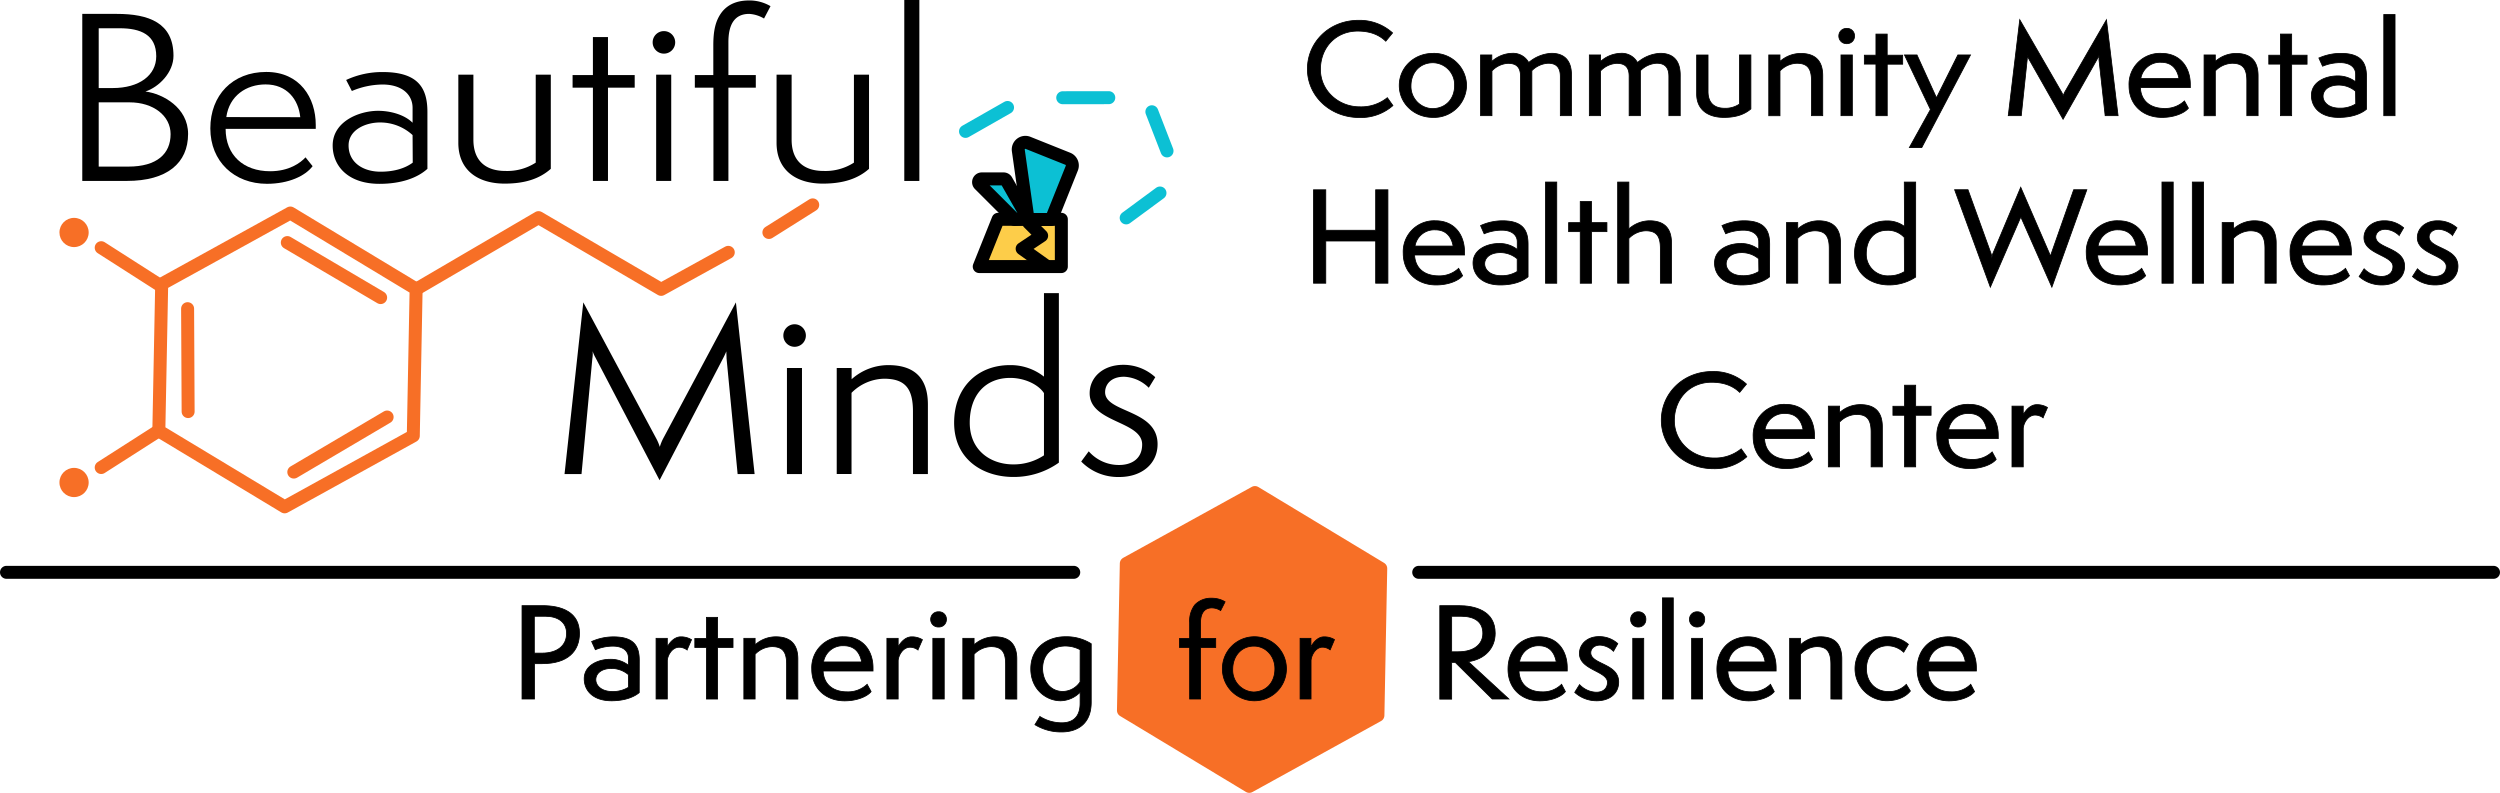 <svg xmlns="http://www.w3.org/2000/svg" viewBox="0 0 769.97 244.19"><defs><style>.cls-1,.cls-4{fill:#f76f26;}.cls-1,.cls-3{stroke:#f76f26;}.cls-1,.cls-3,.cls-5,.cls-6,.cls-7,.cls-8{stroke-linecap:round;stroke-linejoin:round;stroke-width:4px;}.cls-2,.cls-5,.cls-6,.cls-7{stroke:#000;}.cls-2{stroke-miterlimit:10;stroke-width:0.25px;}.cls-3,.cls-7,.cls-8{fill:none;}.cls-5{fill:#fdcd49;}.cls-6{fill:#0cc0d4;}.cls-8{stroke:#0cc0d4;}</style></defs><title>Asset 3</title><g id="Layer_2" data-name="Layer 2"><g id="Text_Vector" data-name="Text Vector"><polygon class="cls-1" points="424.38 220.32 384.76 242.19 346.01 218.81 346.89 173.56 386.51 151.7 425.25 175.08 424.38 220.32"/><g id="Partnering_for_Resilience" data-name="Partnering for Resilience"><path class="cls-2" d="M160.78,215.29V186.53H167c6,0,11.47,2,11.47,8.51,0,5.51-3.61,9.35-11.44,9.35h-2.43v10.9Zm6.14-14.13c4.79,0,7.58-2.36,7.58-6.08,0-3.53-2.75-5.28-6.56-5.28h-3.38v11.36Z"/><path class="cls-2" d="M196.87,213.32c-1.69,1.4-4.56,2.51-8.53,2.51-5.78,0-8.41-3.23-8.41-6.77,0-4.25,4.48-6,8-6a8.91,8.91,0,0,1,5.62,1.83v-2.32c0-2.05-1.62-3.57-4.8-3.57a14.2,14.2,0,0,0-5.38,1.1l-1.14-2.51a16.41,16.41,0,0,1,6.72-1.44c6.33,0,7.94,2.88,7.94,7.22Zm-3.34-5.55a8.08,8.08,0,0,0-5.15-1.9c-3.26,0-4.88,1.63-4.88,3.46s1.73,3.65,5.07,3.65a9,9,0,0,0,5-1.3Z"/><path class="cls-2" d="M202.06,215.29V196.6h3.46v2.81c.27-.91,1.92-3.27,4.16-3.27a6.31,6.31,0,0,1,3.3.88l-1.37,3.15a4.21,4.21,0,0,0-2.4-.83c-2.24,0-3.58,2.47-3.69,4.1v11.85Z"/><path class="cls-2" d="M217.58,215.29V199.41H214v-2.77h3.57v-6.5H221v6.5h4.76v2.77H221v15.88Z"/><path class="cls-2" d="M242.27,215.29V204.65c0-3.64-1-5.5-4.52-5.5a7.55,7.55,0,0,0-5.19,2.35v13.79H229.1V196.6h3.46v2a9.57,9.57,0,0,1,6.37-2.47c4.36,0,6.8,2.12,6.8,6.87v12.31Z"/><path class="cls-2" d="M268.29,213c-1.1,1.4-4.17,2.85-8.14,2.85-5.89,0-10.14-3.88-10.14-9.77a9.52,9.52,0,0,1,9.95-9.95c6.05,0,8.92,4.59,8.92,9.53v1H253.51a6.72,6.72,0,0,0,.12,1.14c.7,3.76,3.81,5.28,7.27,5.28a8.51,8.51,0,0,0,6.17-2.32Zm-2.91-9.12c-.51-2.85-2.12-5-5.5-5a6,6,0,0,0-6.25,5Z"/><path class="cls-2" d="M273.16,215.29V196.6h3.46v2.81c.28-.91,1.93-3.27,4.17-3.27a6.31,6.31,0,0,1,3.3.88l-1.38,3.15a4.17,4.17,0,0,0-2.39-.83c-2.24,0-3.58,2.47-3.7,4.1v11.85Z"/><path class="cls-2" d="M286.64,190.79a2.32,2.32,0,0,1,2.44-2.36,2.26,2.26,0,0,1,2.4,2.36,2.3,2.3,0,0,1-2.4,2.32A2.34,2.34,0,0,1,286.64,190.79Zm.67,24.5V196.6h3.5v18.69Z"/><path class="cls-2" d="M309.72,215.29V204.65c0-3.64-1-5.5-4.52-5.5A7.55,7.55,0,0,0,300,201.5v13.79h-3.46V196.6H300v2a9.57,9.57,0,0,1,6.37-2.47c4.36,0,6.8,2.12,6.8,6.87v12.31Z"/><path class="cls-2" d="M332.67,213.17a8.58,8.58,0,0,1-6,2.66c-4.56,0-9.2-3.65-9.2-9.85,0-6.42,5.11-9.87,10.61-9.87a14.37,14.37,0,0,1,8,2.16v18c0,7.07-4.75,9.16-9.08,9.16a15.42,15.42,0,0,1-8.25-2.24l1.53-2.51a12.82,12.82,0,0,0,6.72,1.94c2.68,0,5.66-1.11,5.66-6Zm0-13.07a9.73,9.73,0,0,0-4.56-1.14c-3.61,0-7,2.16-7,7,0,3.08,1.88,7,6.25,7a6.51,6.51,0,0,0,5.3-2.93Z"/><path class="cls-2" d="M366.4,215.29V199.41h-3.12v-2.77h3.12v-4.9A8.18,8.18,0,0,1,368,186.3a6.74,6.74,0,0,1,5.13-2.05,7.81,7.81,0,0,1,4.18,1.1l-1.37,2.7a5,5,0,0,0-2.73-.83c-2.32,0-3.46,1.74-3.46,4.52v4.9h4.67v2.77h-4.67v15.88Z"/><path class="cls-2" d="M386.2,215.83a9.86,9.86,0,1,1,10-9.84A9.84,9.84,0,0,1,386.2,215.83Zm6.46-9.84c0-4.11-3-7-6.46-7-3.84,0-6.54,3-6.54,7.14a6.72,6.72,0,0,0,6.46,7C390,213.05,392.66,210.2,392.66,206Z"/><path class="cls-2" d="M400.41,215.29V196.6h3.34v2.81c.27-.91,1.86-3.26,4-3.26A6,6,0,0,1,411,197l-1.33,3.15a4,4,0,0,0-2.32-.83c-2.16,0-3.45,2.47-3.57,4.1v11.85Z"/><path class="cls-2" d="M459.59,215.29,448.19,204h-1.1v11.32h-3.65V186.53h5.74c4.93,0,11.32,1.48,11.32,8.51,0,4.64-3.27,8.06-8.28,8.74l12.5,11.51Zm-10.45-14.55c4.94,0,7.56-2.39,7.56-5.66,0-3.61-2.55-5.28-6.8-5.28h-2.81v10.94Z"/><path class="cls-2" d="M482.12,213c-1.06,1.4-4,2.85-7.86,2.85-5.7,0-9.81-3.88-9.81-9.77s3.92-9.95,9.61-9.95c5.86,0,8.63,4.59,8.63,9.53v1H467.83a6.72,6.72,0,0,0,.12,1.14c.68,3.76,3.68,5.28,7,5.28a8.08,8.08,0,0,0,6-2.32Zm-2.81-9.12c-.5-2.85-2.05-5-5.32-5a5.87,5.87,0,0,0-6,5Z"/><path class="cls-2" d="M486.49,210.85a7.31,7.31,0,0,0,5.17,2.35c1.82,0,3.42-.91,3.42-3.07,0-3.46-8.63-3.76-8.63-8.86,0-2.81,2.36-5.2,6-5.2a8.49,8.49,0,0,1,5.81,2.16l-1.33,2.36a6.31,6.31,0,0,0-4.07-1.9c-2,0-2.92,1.18-2.92,2.36,0,3.61,8.59,3.23,8.59,9,0,3.53-2.78,5.78-6.73,5.78a10,10,0,0,1-6.8-2.59Z"/><path class="cls-2" d="M502.22,190.79a2.28,2.28,0,0,1,2.36-2.36,2.23,2.23,0,0,1,2.32,2.36,2.26,2.26,0,0,1-2.32,2.32A2.29,2.29,0,0,1,502.22,190.79Zm.65,24.5V196.6h3.38v18.69Z"/><path class="cls-2" d="M512,215.29V184.14h3.35v31.15Z"/><path class="cls-2" d="M520.35,190.79a2.28,2.28,0,0,1,2.36-2.36,2.22,2.22,0,0,1,2.31,2.36,2.26,2.26,0,0,1-2.31,2.32A2.29,2.29,0,0,1,520.35,190.79Zm.65,24.5V196.6h3.38v18.69Z"/><path class="cls-2" d="M546.45,213c-1.06,1.4-4,2.85-7.86,2.85-5.7,0-9.8-3.88-9.8-9.77s3.91-9.95,9.61-9.95c5.85,0,8.62,4.59,8.62,9.53v1H532.17a6.92,6.92,0,0,0,.11,1.14c.69,3.76,3.69,5.28,7,5.28a8.06,8.06,0,0,0,6-2.32Zm-2.81-9.12c-.49-2.85-2-5-5.32-5a5.87,5.87,0,0,0-6,5Z"/><path class="cls-2" d="M563.89,215.29V204.66c0-3.65-1-5.51-4.36-5.51a7.21,7.21,0,0,0-5,2.35v13.79h-3.34V196.6h3.34v2a9.12,9.12,0,0,1,6.16-2.47c4.21,0,6.57,2.12,6.57,6.87v12.31Z"/><path class="cls-2" d="M588.37,212.82c-1.22,1.56-3.65,3-7.34,3a9.86,9.86,0,0,1,.31-19.72,9.84,9.84,0,0,1,6.42,2.35l-1.45,2.43a7.32,7.32,0,0,0-4.93-2c-3.27,0-6.54,2.43-6.54,7.1,0,4.26,3,7,6.61,7a7.24,7.24,0,0,0,5.66-2.2Z"/><path class="cls-2" d="M608.13,213c-1.07,1.4-4,2.85-7.87,2.85-5.7,0-9.8-3.88-9.8-9.77s3.91-9.95,9.61-9.95,8.63,4.59,8.63,9.53v1H593.84a6.72,6.72,0,0,0,.12,1.14c.68,3.76,3.68,5.28,7,5.28a8.11,8.11,0,0,0,6-2.32Zm-2.82-9.12c-.49-2.85-2-5-5.31-5a5.87,5.87,0,0,0-6,5Z"/></g><path class="cls-2" d="M429,32.51a15,15,0,0,1-10.25,3.69c-9.24,0-16.08-6.77-16.08-14.94s6.6-15,15.8-15a15.12,15.12,0,0,1,10.42,3.88l-2.09,2.55c-1.88-1.83-4.6-3.12-8.64-3.12-6.57,0-11.48,4.9-11.48,11.85,0,6.46,5.5,11.48,12.1,11.48a12.79,12.79,0,0,0,8.5-2.81Z"/><path class="cls-2" d="M441.34,36.16c-5.82,0-10.38-4.33-10.38-9.84s4.56-9.88,10.42-9.88a10,10,0,0,1,10.3,9.88A10,10,0,0,1,441.34,36.16ZM448,26.32a6.77,6.77,0,0,0-6.68-7c-4,0-6.76,3-6.76,7.14a6.82,6.82,0,0,0,6.68,7C445.27,33.38,448,30.53,448,26.32Z"/><path class="cls-2" d="M480.57,35.63V23.58c0-2.92-1.3-4.1-3.78-4.1a7.69,7.69,0,0,0-5,2.28V35.63H468.3V23.51c0-3-1.41-4-3.89-4a7.44,7.44,0,0,0-4.91,2.32V35.63H456V16.93h3.46v2a9.71,9.71,0,0,1,6.29-2.51,5.46,5.46,0,0,1,5.07,2.85,11.69,11.69,0,0,1,7-2.85c3.86,0,6.18,2.09,6.18,6.72V35.63Z"/><path class="cls-2" d="M514,35.63V23.58c0-2.92-1.3-4.1-3.78-4.1a7.69,7.69,0,0,0-5,2.28V35.63h-3.46V23.51c0-3-1.41-4-3.89-4a7.46,7.46,0,0,0-4.91,2.32V35.63h-3.46V16.93h3.46v2a9.71,9.71,0,0,1,6.29-2.51,5.46,5.46,0,0,1,5.07,2.85,11.7,11.7,0,0,1,7-2.85c3.85,0,6.17,2.09,6.17,6.72V35.63Z"/><path class="cls-2" d="M535.75,16.93h3.5V33.54c-2.08,1.78-4.75,2.62-8.29,2.62-4.91,0-8.41-2.4-8.41-7.22v-12h3.5V28.18c0,3.76,2.2,5.17,5.14,5.17a7.69,7.69,0,0,0,4.56-1.3Z"/><path class="cls-2" d="M557.92,35.63V25c0-3.65-1-5.51-4.52-5.51a7.55,7.55,0,0,0-5.19,2.35v13.8h-3.45V16.93h3.45v2a9.67,9.67,0,0,1,6.37-2.47c4.36,0,6.8,2.13,6.8,6.88V35.63Z"/><path class="cls-2" d="M566.34,11.12a2.31,2.31,0,0,1,2.43-2.36,2.26,2.26,0,0,1,2.4,2.36,2.3,2.3,0,0,1-2.4,2.32A2.33,2.33,0,0,1,566.34,11.12ZM567,35.63V16.93h3.5v18.7Z"/><path class="cls-2" d="M577.77,35.63V19.74H574.2V17h3.57v-6.5h3.46V17H586v2.77h-4.76V35.63Z"/><path class="cls-2" d="M588.07,45.43l6.49-11.7-8-16.8h3.85l6,13.19L603,16.93h3.89l-15,28.5Z"/><path class="cls-2" d="M648.37,35.63l-1.89-17.1c0-.34,0-1.14,0-1.45-.08.23-.43.84-.67,1.3L635.4,36.73,625,18.41c-.27-.49-.51-1-.67-1.36a5.88,5.88,0,0,1,0,1.48l-1.81,17.1h-4l3.54-29.56,12.86,22.26a4.62,4.62,0,0,1,.51,1.22,9.39,9.39,0,0,1,.51-1.22L648.76,6.1l3.58,29.53Z"/><path class="cls-2" d="M674,33.31c-1.1,1.4-4.17,2.85-8.14,2.85-5.9,0-10.14-3.88-10.14-9.77a9.52,9.52,0,0,1,9.94-9.95c6.06,0,8.93,4.6,8.93,9.54v1H659.22a6.72,6.72,0,0,0,.12,1.14c.7,3.76,3.81,5.28,7.27,5.28a8.58,8.58,0,0,0,6.17-2.31Zm-2.91-9.12c-.51-2.85-2.12-5-5.5-5a6,6,0,0,0-6.25,5Z"/><path class="cls-2" d="M692,35.63V25c0-3.65-1-5.51-4.52-5.51a7.55,7.55,0,0,0-5.19,2.35v13.8h-3.46V16.93h3.46v2a9.62,9.62,0,0,1,6.37-2.47c4.36,0,6.8,2.13,6.8,6.88V35.63Z"/><path class="cls-2" d="M702.34,35.63V19.74h-3.58V17h3.58v-6.5h3.46V17h4.75v2.77H705.8V35.63Z"/><path class="cls-2" d="M728.83,33.65c-1.69,1.41-4.56,2.51-8.53,2.51-5.78,0-8.41-3.23-8.41-6.77,0-4.25,4.48-6,8-6a8.87,8.87,0,0,1,5.62,1.83V22.86c0-2.05-1.61-3.57-4.8-3.57a14.45,14.45,0,0,0-5.38,1.1l-1.14-2.51a16.58,16.58,0,0,1,6.72-1.44c6.33,0,7.94,2.89,7.94,7.22Zm-3.34-5.55a8.05,8.05,0,0,0-5.15-1.9c-3.26,0-4.87,1.64-4.87,3.46s1.73,3.65,5.07,3.65a9,9,0,0,0,5-1.29Z"/><path class="cls-2" d="M734.18,35.63V4.47h3.46V35.63Z"/><path class="cls-2" d="M423.69,87.23v-13H408.32v13h-3.77V58.46h3.77V70.93h15.37V58.46h3.77V87.23Z"/><path class="cls-2" d="M450.46,84.91c-1.1,1.4-4.17,2.85-8.14,2.85-5.89,0-10.14-3.88-10.14-9.77A9.52,9.52,0,0,1,442.12,68c6.06,0,8.93,4.6,8.93,9.54v1H435.68a6.72,6.72,0,0,0,.12,1.14c.7,3.76,3.81,5.28,7.27,5.28a8.58,8.58,0,0,0,6.17-2.31Zm-2.91-9.12c-.51-2.85-2.12-5-5.5-5a6,6,0,0,0-6.25,5Z"/><path class="cls-2" d="M470.62,85.25c-1.69,1.41-4.56,2.51-8.53,2.51-5.78,0-8.41-3.23-8.41-6.76,0-4.26,4.48-6,8-6a8.87,8.87,0,0,1,5.62,1.83V74.46c0-2-1.61-3.57-4.79-3.57A14.47,14.47,0,0,0,457.1,72L456,69.48A16.58,16.58,0,0,1,462.68,68c6.33,0,7.94,2.89,7.94,7.22Zm-3.34-5.55a8.05,8.05,0,0,0-5.15-1.9c-3.26,0-4.87,1.64-4.87,3.46s1.73,3.65,5.07,3.65a9,9,0,0,0,4.95-1.29Z"/><path class="cls-2" d="M476,87.23V56.07h3.46V87.23Z"/><path class="cls-2" d="M486.7,87.23V71.34h-3.58V68.57h3.58v-6.5h3.46v6.5h4.75v2.77h-4.75V87.23Z"/><path class="cls-2" d="M511.38,87.23V76.59c0-3.65-1-5.51-4.52-5.51a7.55,7.55,0,0,0-5.19,2.35v13.8h-3.45V56.07h3.45V70.51A9.67,9.67,0,0,1,508,68c4.36,0,6.8,2.09,6.8,6.88V87.23Z"/><path class="cls-2" d="M545,85.25c-1.69,1.41-4.56,2.51-8.53,2.51-5.78,0-8.41-3.23-8.41-6.76,0-4.26,4.48-6,8-6a8.87,8.87,0,0,1,5.62,1.83V74.46c0-2-1.61-3.57-4.8-3.57a14.45,14.45,0,0,0-5.38,1.1l-1.14-2.51A16.58,16.58,0,0,1,537.09,68c6.33,0,7.94,2.89,7.94,7.22Zm-3.34-5.55a8.05,8.05,0,0,0-5.15-1.9c-3.26,0-4.87,1.64-4.87,3.46s1.72,3.65,5.07,3.65a9,9,0,0,0,5-1.29Z"/><path class="cls-2" d="M563.39,87.23V76.59c0-3.65-1-5.51-4.52-5.51a7.53,7.53,0,0,0-5.19,2.35v13.8h-3.46V68.53h3.46v2A9.62,9.62,0,0,1,560.05,68c4.36,0,6.8,2.13,6.8,6.88V87.23Z"/><path class="cls-2" d="M586.5,56.07H590V85.33a14.9,14.9,0,0,1-8.22,2.43c-5.42,0-10.61-3.19-10.61-9.61,0-6.05,4.13-10.11,10-10.11a8.82,8.82,0,0,1,5.39,1.71Zm0,17.06a6.81,6.81,0,0,0-5.27-2.2c-3.89,0-6.44,2.77-6.44,7.22a6.61,6.61,0,0,0,7,6.8,9,9,0,0,0,4.76-1.3Z"/><path class="cls-2" d="M622.39,66.82,613,88.44l-11-30h4.12l7.12,19.72a5.13,5.13,0,0,1,.23,1.41,4.7,4.7,0,0,1,.28-1.41l8.61-20.48,8.88,20.48a4.2,4.2,0,0,1,.27,1.41,4.53,4.53,0,0,1,.24-1.41l6.92-19.72h4.05l-10.77,30Z"/><path class="cls-2" d="M660.83,84.91c-1.1,1.4-4.17,2.85-8.14,2.85-5.89,0-10.14-3.88-10.14-9.77A9.52,9.52,0,0,1,652.49,68c6.06,0,8.93,4.6,8.93,9.54v1H646.05a6.72,6.72,0,0,0,.12,1.14c.7,3.76,3.81,5.28,7.27,5.28a8.58,8.58,0,0,0,6.17-2.31Zm-2.91-9.12c-.51-2.85-2.12-5-5.5-5a6,6,0,0,0-6.25,5Z"/><path class="cls-2" d="M665.86,87.23V56.07h3.46V87.23Z"/><path class="cls-2" d="M675.21,87.23V56.07h3.46V87.23Z"/><path class="cls-2" d="M697.58,87.23V76.59c0-3.65-1-5.51-4.52-5.51a7.55,7.55,0,0,0-5.19,2.35v13.8h-3.46V68.53h3.46v2A9.62,9.62,0,0,1,694.24,68c4.36,0,6.8,2.13,6.8,6.88V87.23Z"/><path class="cls-2" d="M723.6,84.91c-1.1,1.4-4.17,2.85-8.13,2.85-5.9,0-10.15-3.88-10.15-9.77A9.52,9.52,0,0,1,715.27,68c6.05,0,8.92,4.6,8.92,9.54v1H708.82a6.72,6.72,0,0,0,.12,1.14c.71,3.76,3.81,5.28,7.27,5.28a8.56,8.56,0,0,0,6.17-2.31Zm-2.91-9.12c-.51-2.85-2.12-5-5.5-5a6,6,0,0,0-6.25,5Z"/><path class="cls-2" d="M728.12,82.78a7.67,7.67,0,0,0,5.35,2.36c1.88,0,3.53-.92,3.53-3.08,0-3.46-8.92-3.76-8.92-8.85,0-2.82,2.44-5.21,6.21-5.21a8.94,8.94,0,0,1,6,2.17l-1.38,2.35a6.65,6.65,0,0,0-4.21-1.9c-2,0-3,1.18-3,2.36,0,3.61,8.88,3.23,8.88,9,0,3.54-2.87,5.78-7,5.78a10.53,10.53,0,0,1-7-2.59Z"/><path class="cls-2" d="M744.55,82.78a7.67,7.67,0,0,0,5.35,2.36c1.88,0,3.53-.92,3.53-3.08,0-3.46-8.92-3.76-8.92-8.85,0-2.82,2.44-5.21,6.21-5.21a8.94,8.94,0,0,1,6,2.17l-1.38,2.35a6.64,6.64,0,0,0-4.2-1.9c-2,0-3,1.18-3,2.36,0,3.61,8.88,3.23,8.88,9,0,3.54-2.87,5.78-7,5.78a10.54,10.54,0,0,1-7-2.59Z"/><path class="cls-2" d="M538,140.67a15,15,0,0,1-10.26,3.68c-9.23,0-16.07-6.76-16.07-14.93s6.6-15,15.8-15a15.08,15.08,0,0,1,10.42,3.88l-2.09,2.54c-1.88-1.82-4.6-3.11-8.65-3.11-6.56,0-11.47,4.9-11.47,11.85,0,6.46,5.5,11.48,12.1,11.48a12.68,12.68,0,0,0,8.49-2.82Z"/><path class="cls-2" d="M558.24,141.47c-1.1,1.4-4.17,2.85-8.14,2.85-5.9,0-10.14-3.88-10.14-9.77a9.52,9.52,0,0,1,9.94-10c6.06,0,8.93,4.59,8.93,9.53v1H543.46a6.72,6.72,0,0,0,.12,1.14c.7,3.76,3.81,5.28,7.27,5.28a8.53,8.53,0,0,0,6.17-2.32Zm-2.91-9.12c-.51-2.85-2.12-5-5.5-5a6,6,0,0,0-6.25,5Z"/><path class="cls-2" d="M576.28,143.78V133.15c0-3.65-1-5.51-4.52-5.51a7.55,7.55,0,0,0-5.19,2.35v13.79h-3.46V125.09h3.46v2a9.57,9.57,0,0,1,6.37-2.47c4.36,0,6.8,2.12,6.8,6.87v12.31Z"/><path class="cls-2" d="M586.58,143.78V127.9H583v-2.77h3.58v-6.5H590v6.5h4.75v2.77H590v15.88Z"/><path class="cls-2" d="M614.8,141.47c-1.1,1.4-4.17,2.85-8.14,2.85-5.89,0-10.14-3.88-10.14-9.77a9.52,9.52,0,0,1,10-10c6,0,8.92,4.59,8.92,9.53v1H600a6.72,6.72,0,0,0,.12,1.14c.71,3.76,3.81,5.28,7.27,5.28a8.51,8.51,0,0,0,6.17-2.32Zm-2.91-9.12c-.51-2.85-2.12-5-5.5-5a6,6,0,0,0-6.25,5Z"/><path class="cls-2" d="M619.67,143.78V125.09h3.46v2.81c.28-.91,1.93-3.27,4.17-3.27a6.31,6.31,0,0,1,3.3.88l-1.37,3.15a4.21,4.21,0,0,0-2.4-.83c-2.24,0-3.58,2.47-3.7,4.1v11.85Z"/></g><g id="Layer_9" data-name="Layer 9"><g id="Color"><line class="cls-3" x1="88.49" y1="74.71" x2="117.23" y2="91.65"/><line class="cls-3" x1="119.23" y1="128.44" x2="90.49" y2="145.39"/><line class="cls-3" x1="57.94" y1="126.76" x2="57.78" y2="95.07"/><polygon class="cls-3" points="127.29 134.23 87.67 156.1 48.92 132.72 49.8 87.47 89.42 65.61 128.16 88.99 127.29 134.23"/><polyline class="cls-3" points="128.09 89.12 165.86 67.03 203.63 89.12 224.3 77.72"/><line class="cls-3" x1="48.99" y1="132.59" x2="31.17" y2="143.99"/><line class="cls-3" x1="48.99" y1="87.69" x2="31.17" y2="76.29"/><circle class="cls-4" cx="22.81" cy="71.6" r="4.5"/><circle class="cls-4" cx="22.81" cy="148.6" r="4.5"/><line class="cls-3" x1="236.81" y1="71.6" x2="250.31" y2="63.1"/></g><g id="Color-2" data-name="Color"><polygon class="cls-5" points="326.88 67.54 307.42 67.54 301.59 82.1 326.88 82.1 326.88 67.54"/><path class="cls-6" d="M328.92,48.92,316.63,44a2.2,2.2,0,0,0-3,2.35l3,21.25h7.15l6.33-15.82A2.22,2.22,0,0,0,328.92,48.92Z"/><path class="cls-6" d="M302.41,55.1h6.68a1,1,0,0,1,.83.45l6.75,11.85-4.17.21L301.7,56.82A1,1,0,0,1,302.41,55.1Z"/><polyline class="cls-7" points="316.81 68.6 320.81 72.6 314.81 76.6 321.81 81.6"/><line class="cls-8" x1="297.37" y1="40.47" x2="310.31" y2="33.1"/><line class="cls-8" x1="327.31" y1="30.1" x2="341.49" y2="30.08"/><line class="cls-8" x1="354.76" y1="34.42" x2="359.43" y2="46.48"/><line class="cls-8" x1="346.85" y1="67.11" x2="357.26" y2="59.44"/></g><path d="M227.18,146l-3.41-35.61c0-.34-.07-1.9-.07-2.18a20.12,20.12,0,0,1-.84,1.84l-19.72,37.85-19.79-37.85a11.25,11.25,0,0,1-.84-1.9,8.09,8.09,0,0,1-.07,2.24L179.1,146h-5.23l5.78-52.87,22.51,42a14.27,14.27,0,0,1,1.05,2.51,14.49,14.49,0,0,1,1-2.51l22.44-42L232.41,146Z"/><path d="M244.73,106.81a3.47,3.47,0,1,1,0-6.94,3.47,3.47,0,1,1,0,6.94ZM242.37,146V113.33H247V146Z"/><path d="M281.18,146v-19.3c0-7-2.37-10.06-8.92-10.06a14.56,14.56,0,0,0-10,4.35v25H257.7V113.33h4.59v3.47a17,17,0,0,1,11.29-4.35c7.81,0,12.2,3.74,12.2,12.16V146Z"/><path d="M321.53,90.29h4.59v52.2a23.87,23.87,0,0,1-14,4.41c-9.34,0-18.26-5.36-18.26-16.71,0-10.74,7.11-17.74,17.21-17.74A16.56,16.56,0,0,1,321.53,116Zm0,30.79c-1.75-2.72-6.07-4.69-10.39-4.69-7.52,0-12.47,5.16-12.47,13.8,0,8.42,6.27,12.84,13.45,12.84a16.84,16.84,0,0,0,9.41-2.79Z"/><path d="M335.32,139a12.32,12.32,0,0,0,9.34,4.21c4,0,7.11-2,7.11-6.32,0-7.27-16.17-6.66-16.17-15.76,0-4.83,4-8.77,10.38-8.77a14.49,14.49,0,0,1,9.83,3.81l-2,3.26a11.44,11.44,0,0,0-7.6-3.4c-4.25,0-5.85,2.58-5.85,4.76,0,6.39,16.16,5.23,16.16,16,0,6.11-4.94,10.12-11.77,10.12A15.87,15.87,0,0,1,333,142.15Z"/><path d="M25.34,55.73V4.28H36c9.77,0,17.43,2.72,17.43,12.91,0,5.1-4.43,9.59-8.64,11,5.41.68,13.14,5,13.14,13.05,0,9-6.47,14.48-18.84,14.48Zm9.35-28.61c8.23,0,13.43-3.94,13.43-9.79,0-6.59-4.71-8.63-11.32-8.63H30.4V27.12Zm4.85,24.19c8.79,0,13-3.94,13-10,0-5.64-5.27-9.79-12.66-9.79H30.4V51.31Z"/><path d="M96.28,51.18c-2.25,3-7.38,5.43-14.06,5.43-10.06,0-17.44-6.86-17.44-17.06S71.6,22.16,82,22.16s15.25,8,15.25,16.31v1.22H69.49c0,8.09,5.49,13.05,13.71,13.05,5.84,0,9.35-2.58,10.9-4.28Zm-3.8-15.09C91.92,30.65,88.4,26,81.8,26c-5.91,0-11.18,3.47-12.1,10.06Z"/><path d="M131.64,52c-3.16,2.86-8.22,4.62-14.76,4.62-9.85,0-14.42-5.64-14.42-11.82,0-7.34,8.09-10.67,14-10.67,3.58,0,8,1.08,10.61,3.67V33.23c0-4.07-3.23-7.2-9.28-7.2a24.79,24.79,0,0,0-9.42,2l-1.76-3.4a26.36,26.36,0,0,1,11.25-2.44c11,0,13.78,5,13.78,12.3Zm-4.57-10.4A14.72,14.72,0,0,0,117,37.72c-4.36,0-9.64,2.24-9.64,7.07,0,5.3,4.5,8.09,9.85,8.09,4.43,0,7.73-1.16,9.91-2.79Z"/><path d="M165,23h4.64v29c-3.45,3.06-8,4.55-14.2,4.55-8.37,0-14.28-4.21-14.28-12.57V23h4.64V43c0,6.73,4,9.65,9.85,9.65A16.12,16.12,0,0,0,165,50.09Z"/><path d="M182.61,55.73V27h-6.26V23.11h6.26V11.42h4.64V23.11h8.23V27h-8.23V55.73Z"/><path d="M204.48,16.52a3.47,3.47,0,1,1,0-6.94,3.47,3.47,0,1,1,0,6.94Zm-2.39,39.21V23h4.64V55.73Z"/><path d="M219.73,55.73V27H214V23.11h5.69V14c0-4.49.64-7.68,2.68-10.33C224.66.82,227.89.14,230.77.14a12.76,12.76,0,0,1,6.54,1.76l-2,3.81a10,10,0,0,0-4.57-1.43c-4.78,0-6.4,3.67-6.4,8.7V23.11h8.44V27h-8.44V55.73Z"/><path d="M263,23h4.65v29c-3.45,3.06-8,4.55-14.21,4.55-8.37,0-14.27-4.21-14.27-12.57V23h4.64V43c0,6.73,4,9.65,9.84,9.65A16.1,16.1,0,0,0,263,50.09Z"/><path d="M278.51,55.73V0h4.64V55.73Z"/><line class="cls-7" x1="2" y1="176.27" x2="330.7" y2="176.27"/><line class="cls-7" x1="436.95" y1="176.27" x2="767.97" y2="176.27"/></g></g></svg>